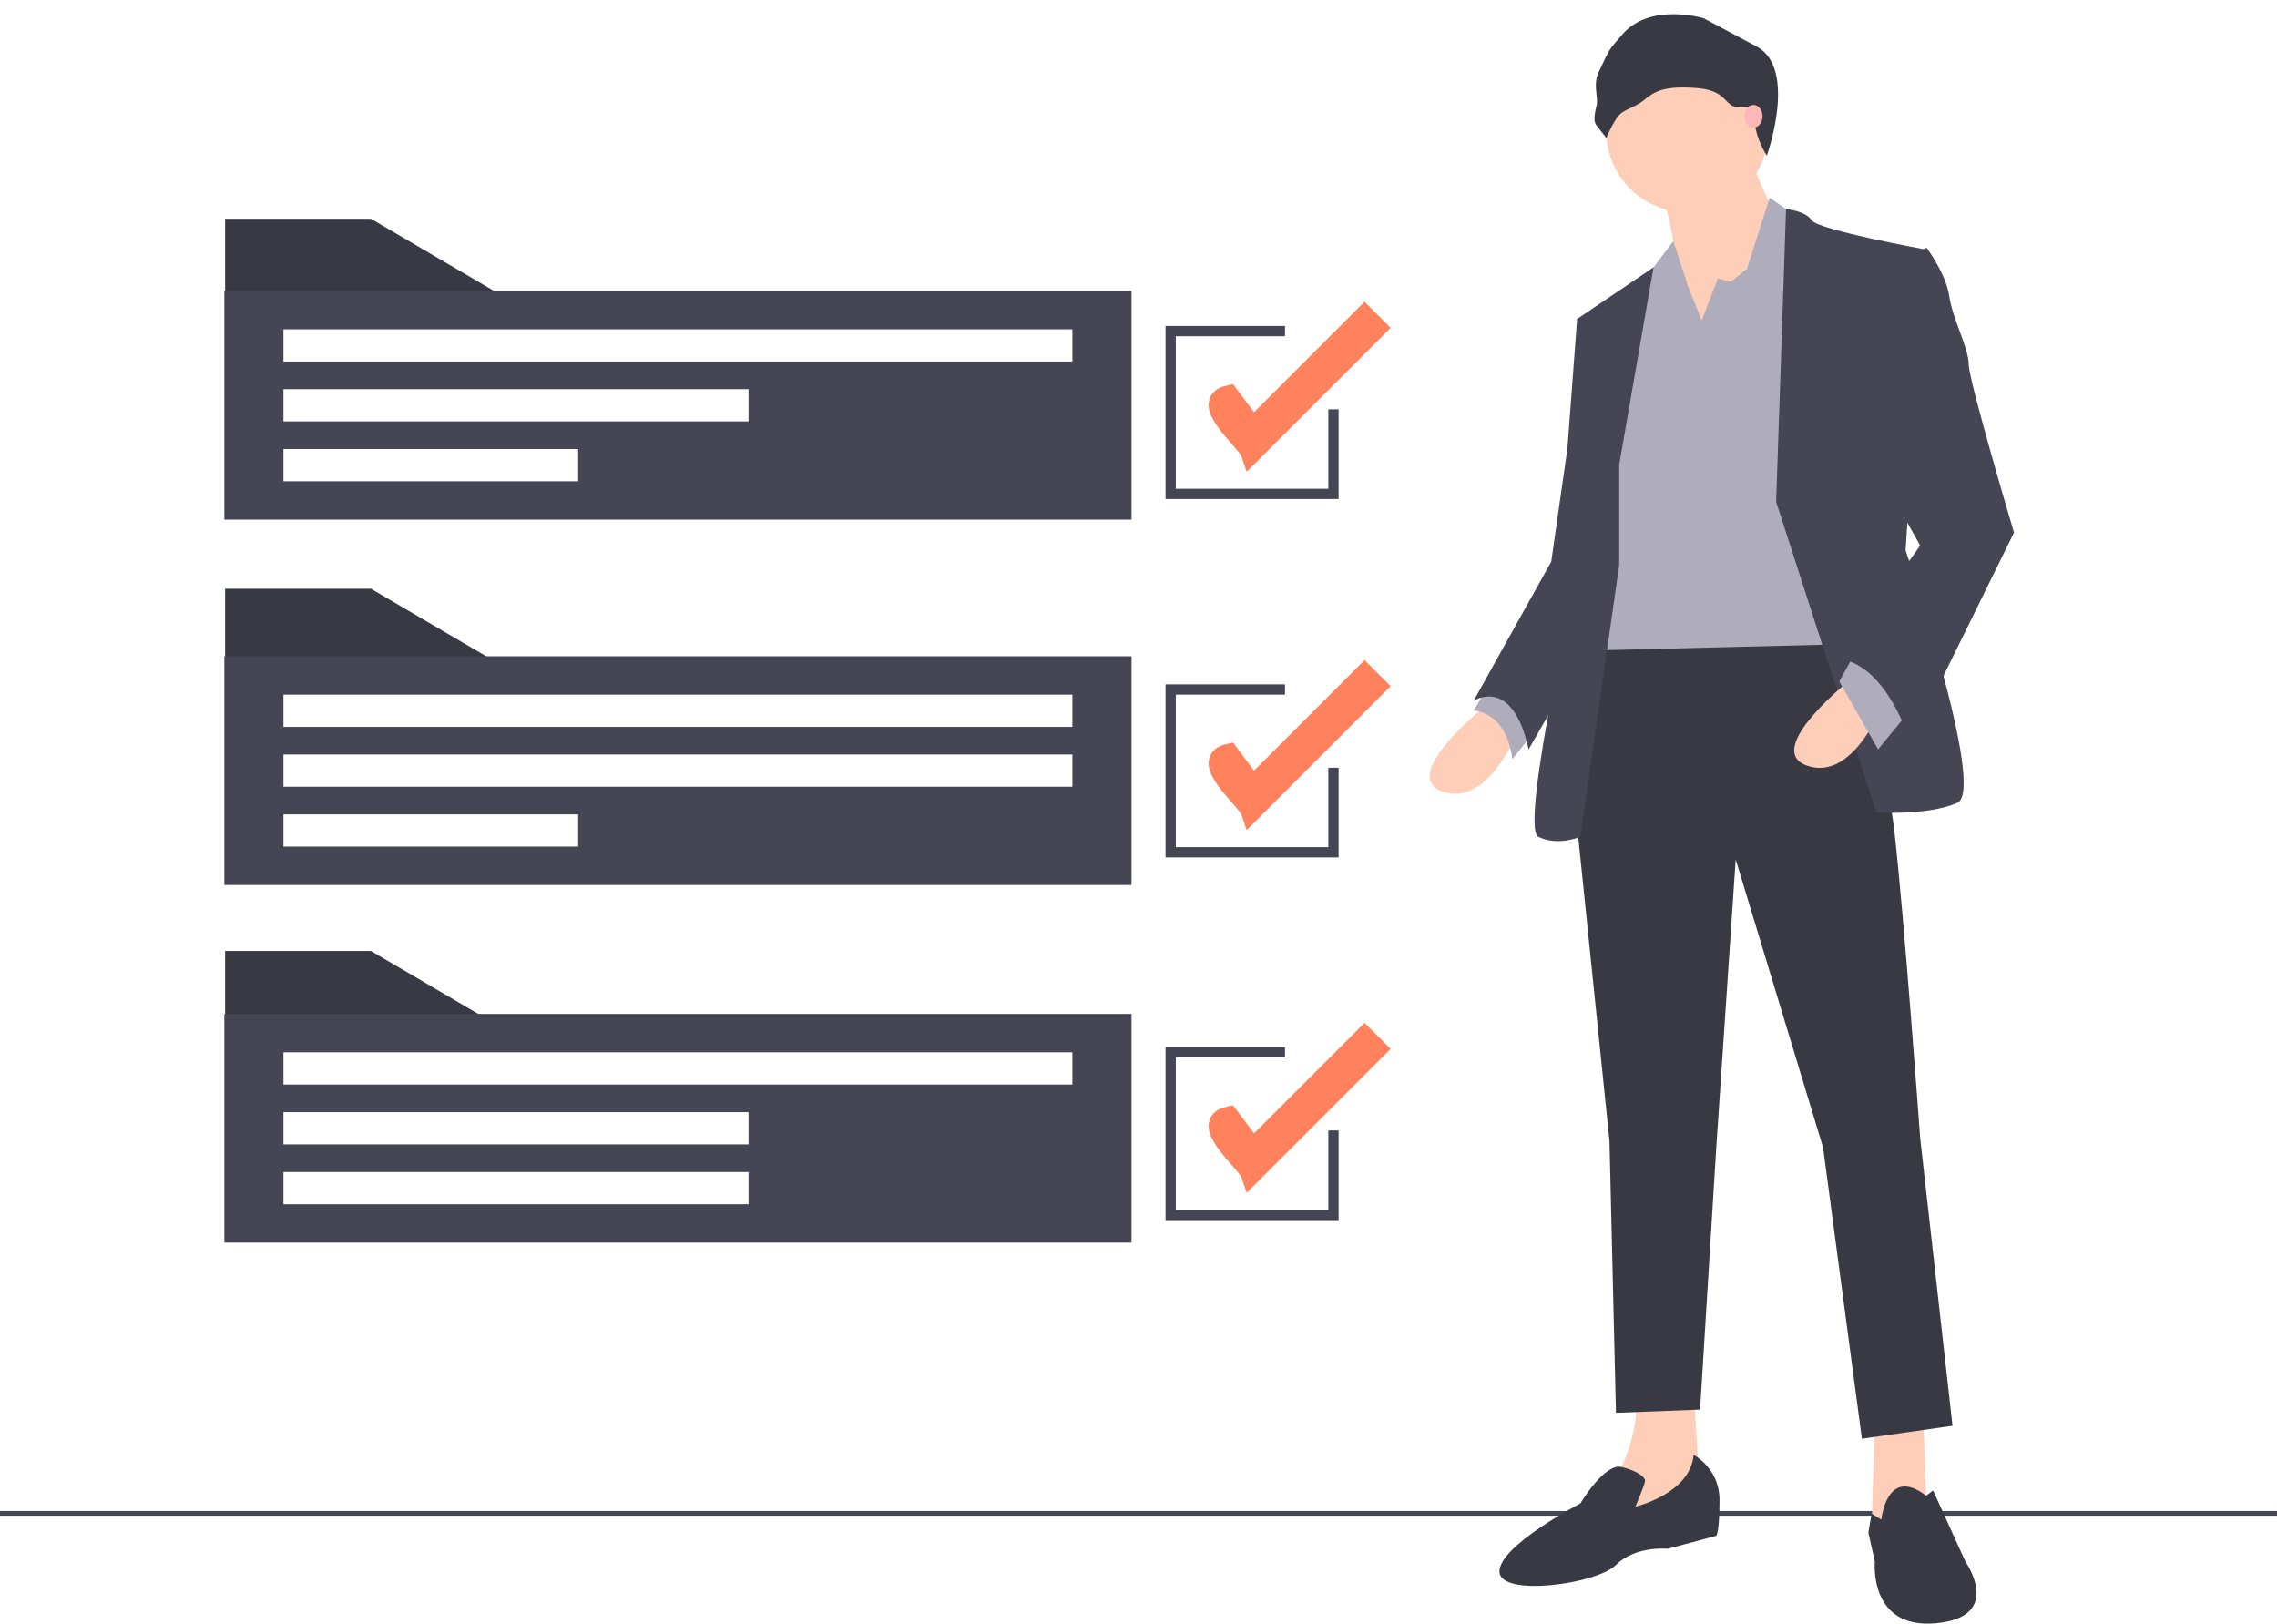 <?xml version="1.0" encoding="utf-8"?>
<!-- Generator: Adobe Illustrator 17.0.0, SVG Export Plug-In . SVG Version: 6.00 Build 0)  -->
<!DOCTYPE svg PUBLIC "-//W3C//DTD SVG 1.1//EN" "http://www.w3.org/Graphics/SVG/1.1/DTD/svg11.dtd">
<svg version="1.1" id="b3347a10-18dd-4c71-91c3-38a98340ba03"
	 xmlns="http://www.w3.org/2000/svg" xmlns:xlink="http://www.w3.org/1999/xlink" x="0px" y="0px" width="1086px"
	 height="774.364px" viewBox="0 0 1086 774.364" enable-background="new 0 0 1086 774.364" xml:space="preserve">
<title>project_completed</title>
<rect y="720.646" fill="#454554" width="1086" height="2.241"/>
<path fill="#FECEB8" d="M709.53,335.81c0,0-43.217,33.956-21.609,41.674s35.5-27.783,35.5-27.783L709.53,335.81z"/>
<path fill="#AFADBC" d="M712.068,323.463l-9.261,15.435c0,0,15.435,0,18.522,23.152l12.348-15.435L712.068,323.463z"/>
<polygon fill="#FECEB8" points="917.35,675.375 918.894,721.679 900.372,732.483 892.655,727.853 894.198,675.375 "/>
<path fill="#FECEB8" d="M807.763,663.027l3.087,49.391l-43.217,18.522l3.087-26.239c0,0,12.348-20.065,9.261-41.674L807.763,663.027
	z"/>
<path fill="#393944" d="M874.133,291.05c0,0,24.696,64.826,29.326,104.956s12.348,146.63,12.348,146.63l15.435,137.369
	l-43.217,6.174l-18.522-138.913l-41.674-137.369l-9.261,137.369l-7.717,125.021l-40.13,1.543l-3.087-129.652l-16.978-165.152
	l9.261-78.717L874.133,291.05z"/>
<path fill="#393944" d="M897.285,724.766c0,0,2.532-25.923,21.331-11.418l3.365-2.473l15.435,33.956
	c0,0,18.522,26.239-13.891,29.326s-29.326-29.326-29.326-29.326l-3.087-13.891l1.543-9.097L897.285,724.766z"/>
<path fill="#393944" d="M807.763,693.896c7.737,4.424,12.465,12.697,12.348,21.609c0,15.435-1.543,16.978-1.543,16.978
	l-23.152,6.174c0,0-15.435-1.543-24.696,7.717s-55.565,15.435-55.565,3.087s38.587-32.413,38.587-32.413
	s11.459-19.352,19.621-17.393s11.249,5.046,11.249,6.589s-4.63,12.348-4.63,12.348S806.22,712.418,807.763,693.896z"/>
<circle fill="#FECEB8" cx="804.677" cy="62.616" r="38.587"/>
<path fill="#FECEB8" d="M833.231,72.648l16.978,38.587l-46.304,66.369c0,0-3.087-72.543-12.348-84.891
	S833.231,72.648,833.231,72.648z"/>
<polygon fill="#AFADBC" points="811.622,152.909 819.34,132.844 825.513,134.387 833.231,128.213 844.035,94.257 859.47,105.061 
	879.535,307.256 754.514,310.343 771.492,169.887 786.927,129.757 798.068,115.028 805.448,137.474 "/>
<path fill="#454554" d="M847.122,239.343l4.723-139.62c0,0,9.168,0.707,12.255,5.337s54.022,13.891,54.022,13.891l-9.261,143.543
	c0,0,38.587,114.217,24.696,120.391s-38.587,4.63-38.587,4.63L847.122,239.343z"/>
<path fill="#454554" d="M772.264,221.593l16.374-94.098l-36.439,24.642l9.261,67.913l-7.717,46.304
	c0,0-29.326,128.108-20.065,132.739s20.065,0,20.065,0l18.522-129.652L772.264,221.593L772.264,221.593z"/>
<path fill="#454554" d="M763.003,149.05l-10.804,3.087l-4.63,61.739l-7.717,54.022l-37.043,66.369c0,0,18.522-12.348,26.239,23.152
	l40.796-71.026L763.003,149.05z"/>
<path fill="#FECEB8" d="M883.394,323.463c0,0-43.217,33.956-21.609,41.674s35.5-27.783,35.5-27.783L883.394,323.463z"/>
<polygon fill="#AFADBC" points="909.633,340.441 895.742,357.419 877.22,325.006 884.937,311.115 "/>
<path fill="#454554" d="M906.546,124.355l12.348-6.174c0,0,9.261,12.348,10.804,23.152s9.261,24.696,9.261,32.413
	s21.609,80.261,21.609,80.261l-49.391,100.326c0,0-10.804-37.043-33.956-40.13l38.587-54.022l-21.609-38.587L906.546,124.355z"/>
<path fill="#393944" d="M766.09,65.765c0,0,3.259-7.437,5.835-10.552c2.575-3.115,7.659-3.782,12.242-7.532
	c4.583-3.75,9-7,25.333-5.667c16.333,1.333,11.734,10.499,22.496,9.025s4.32-0.428,4.981,7.583s5.696,15.602,5.696,15.602
	s14.677-40.952-4.506-51.876L812.5,8.682c0,0-25.437-7.626-38.667,7.667c-6.955,8.039-5.983,6.687-11,17.333c0,0-1.491,2.5-1.662,6
	c-0.171,3.5,0.579,6,0.496,9.694c-1.027,4.782-1.825,7.722-0.496,10.056"/>
<ellipse fill="#FFB8B8" cx="836.318" cy="55.442" rx="4.322" ry="5.402"/>
<polygon fill="#393944" points="240.606,318.118 107.366,318.118 107.366,280.782 176.915,280.782 "/>
<path fill="#454554" d="M107,312.994v109.081h432.665V312.994H107z M275.747,403.773H135.186v-15.374h140.561V403.773z
	 M511.48,375.221H135.186v-15.374H511.48V375.221z M511.48,346.67H135.186v-15.374H511.48V346.67z"/>
<polygon fill="#393944" points="240.606,141.685 107.366,141.685 107.366,104.348 176.915,104.348 "/>
<path fill="#454554" d="M107,138.756v109.081h432.665V138.756H107z M275.747,229.535H135.186v-15.374h140.561V229.535z
	 M357.009,200.984H135.186V185.61h221.823V200.984z M511.48,172.432H135.186v-15.374H511.48V172.432z"/>
<polygon fill="#393944" points="240.606,490.891 107.366,490.891 107.366,453.555 176.915,453.555 "/>
<path fill="#454554" d="M107,483.57v109.081h432.665V483.57H107z M357.009,574.35H135.186v-15.374h221.823V574.35z M357.009,545.798
	H135.186v-15.374h221.823V545.798z M511.48,517.247H135.186v-15.374H511.48V517.247z"/>
<polygon fill="#393944" stroke="#454554" stroke-width="3" stroke-miterlimit="10" points="636.93,236.496 557.398,236.496 
	557.398,156.964 611.366,156.964 611.366,158.857 559.292,158.857 559.292,234.603 635.036,234.603 635.036,196.73 636.93,196.73 
	"/>
<path fill="#FF825C" stroke="#FF825C" stroke-width="10" stroke-miterlimit="10" d="M596.754,215.752
	c-1.838-5.427-24.885-23.874-10.763-26.974l11.581,15.443l53.247-53.246l5.355,5.355L596.754,215.752z"/>
<polygon fill="#393944" stroke="#454554" stroke-width="3" stroke-miterlimit="10" points="636.93,407.432 557.398,407.432 
	557.398,327.9 611.366,327.9 611.366,329.795 559.292,329.795 559.292,405.538 635.036,405.538 635.036,367.666 636.93,367.666 "/>
<path fill="#FF825C" stroke="#FF825C" stroke-width="10" stroke-miterlimit="10" d="M596.754,386.688
	c-1.838-5.427-24.885-23.874-10.763-26.974l11.581,15.443l53.247-53.246l5.355,5.355L596.754,386.688z"/>
<polygon fill="#393944" stroke="#454554" stroke-width="3" stroke-miterlimit="10" points="636.93,580.421 557.398,580.421 
	557.398,500.89 611.366,500.89 611.366,502.784 559.292,502.784 559.292,578.528 635.036,578.528 635.036,540.655 636.93,540.655 
	"/>
<path fill="#FF825C" stroke="#FF825C" stroke-width="10" stroke-miterlimit="10" d="M596.754,559.677
	c-1.838-5.427-24.885-23.874-10.763-26.974l11.581,15.443l53.247-53.246l5.355,5.355L596.754,559.677z"/>
</svg>
